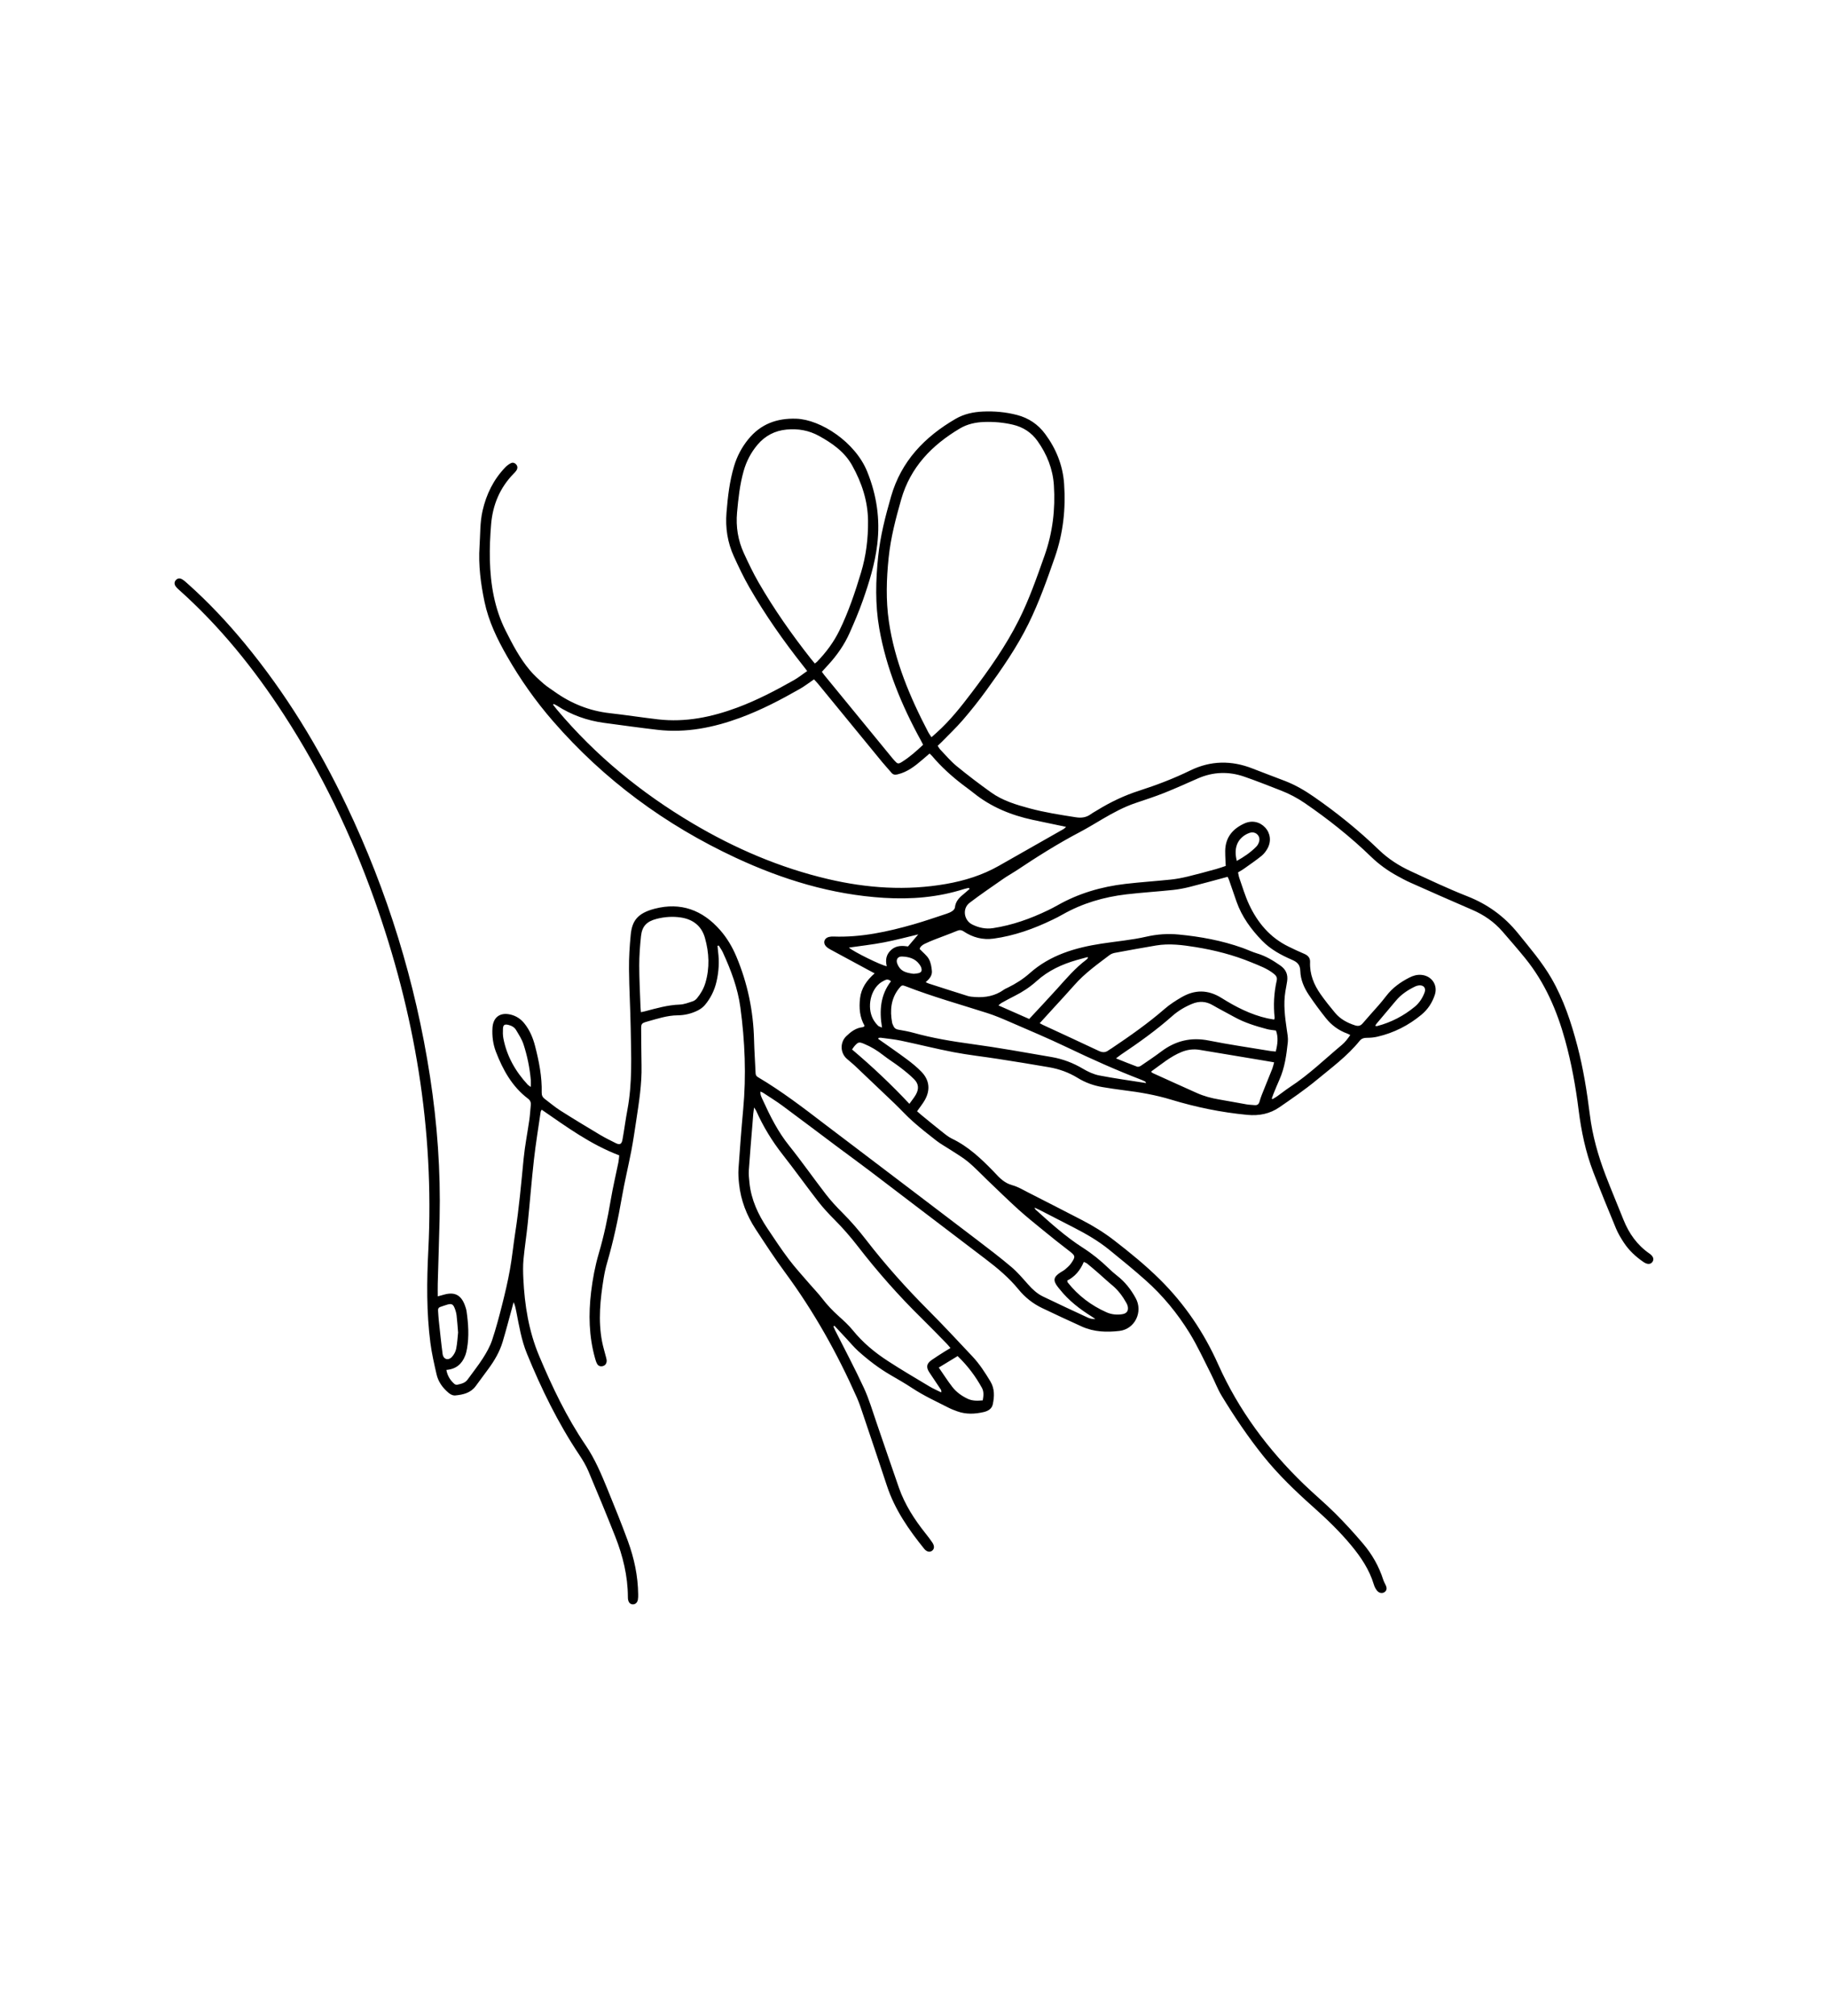 <svg width="215" height="237" viewBox="0 0 215 237" fill="none" xmlns="http://www.w3.org/2000/svg">
<path d="M103.294 122.143C104.416 122.937 105.551 123.713 106.651 124.531C107.258 124.983 107.852 125.466 108.376 126.007C109.321 126.984 109.446 128.15 108.766 129.343C108.514 129.785 108.186 130.182 107.859 130.651C108.028 130.799 108.19 130.944 108.359 131.082C109.121 131.707 109.88 132.334 110.653 132.945C111.071 133.273 111.485 133.639 111.957 133.866C113.889 134.787 115.4 136.23 116.867 137.734C116.908 137.779 116.949 137.823 116.991 137.868C117.574 138.507 118.157 139.096 119.057 139.341C119.72 139.521 120.337 139.893 120.958 140.211C123.063 141.28 125.164 142.36 127.261 143.443C128.597 144.133 129.87 144.92 131.06 145.841C132.93 147.287 134.762 148.777 136.442 150.444C139.35 153.328 141.603 156.664 143.269 160.393C145.674 165.775 149.121 170.409 153.34 174.487C154.551 175.656 155.848 176.736 157.042 177.923C158.173 179.051 159.257 180.238 160.292 181.456C161.365 182.715 162.182 184.136 162.69 185.727C162.762 185.958 162.893 186.175 162.993 186.396C163.145 186.731 163.1 186.989 162.862 187.165C162.631 187.334 162.313 187.327 162.065 187.114C161.944 187.01 161.848 186.869 161.768 186.727C161.686 186.586 161.627 186.43 161.579 186.272C161.058 184.547 160.081 183.087 158.946 181.714C157.58 180.062 156.041 178.585 154.444 177.164C152.353 175.304 150.342 173.372 148.586 171.185C146.785 168.936 145.177 166.552 143.683 164.095C143.197 163.291 142.869 162.391 142.441 161.553C141.61 159.924 140.854 158.251 139.899 156.702C138.481 154.408 136.77 152.32 134.748 150.523C133.354 149.281 131.902 148.101 130.453 146.925C129.173 145.886 127.748 145.065 126.282 144.313C124.95 143.626 123.615 142.94 122.283 142.257C122.107 142.167 121.924 142.095 121.669 141.977C121.738 142.108 121.752 142.17 121.79 142.201C123.563 143.795 125.329 145.393 127.344 146.683C128.438 147.383 129.445 148.191 130.377 149.095C130.701 149.409 131.039 149.712 131.395 149.988C132.323 150.706 133.023 151.61 133.578 152.627C134.455 154.228 133.485 156.253 131.677 156.471C130.18 156.65 128.673 156.602 127.258 155.967C125.685 155.26 124.125 154.525 122.566 153.783C121.476 153.262 120.555 152.527 119.785 151.585C118.661 150.209 117.305 149.077 115.894 148.008C111.378 144.582 106.875 141.139 102.363 137.71C101.121 136.764 99.855 135.85 98.606 134.919C96.418 133.283 94.242 131.634 92.044 130.009C91.302 129.461 90.512 128.978 89.739 128.467C89.66 128.415 89.563 128.391 89.432 128.332C89.408 128.75 89.594 129.054 89.732 129.361C90.585 131.23 91.499 133.056 92.803 134.68C94.304 136.554 95.68 138.527 97.15 140.428C97.74 141.191 98.399 141.901 99.082 142.581C100.072 143.571 100.983 144.623 101.838 145.731C104.112 148.677 106.589 151.444 109.221 154.08C110.977 155.836 112.665 157.661 114.369 159.469C115.204 160.355 115.859 161.373 116.487 162.415C117.001 163.274 116.96 164.188 116.767 165.103C116.653 165.637 116.204 165.896 115.697 166.013C114.659 166.251 113.62 166.3 112.599 165.931C112.251 165.806 111.902 165.675 111.574 165.506C110.129 164.771 108.652 164.095 107.293 163.198C106.472 162.657 105.613 162.163 104.761 161.67C103.384 160.873 102.132 159.914 100.952 158.855C100.452 158.403 100.017 157.878 99.555 157.381C99.082 156.878 98.609 156.367 98.137 155.863C98.099 155.888 98.061 155.915 98.019 155.939C98.078 156.074 98.13 156.212 98.195 156.343C99.337 158.617 100.538 160.866 101.607 163.177C102.218 164.495 102.622 165.906 103.101 167.283C103.981 169.826 104.833 172.375 105.727 174.914C106.423 176.895 107.545 178.633 108.845 180.265C109.128 180.617 109.404 180.976 109.656 181.352C109.936 181.763 109.901 182.135 109.601 182.335C109.328 182.518 108.976 182.435 108.69 182.077C106.875 179.831 105.24 177.478 104.322 174.697C103.394 171.889 102.453 169.087 101.507 166.286C101.283 165.624 101.069 164.958 100.786 164.319C98.485 159.12 95.722 154.187 92.341 149.602C91.123 147.953 90.001 146.228 88.877 144.513C87.818 142.895 87.128 141.118 86.924 139.179C86.862 138.589 86.817 137.989 86.859 137.399C87.021 135.084 87.193 132.769 87.407 130.461C87.783 126.432 87.618 122.416 87.076 118.417C86.772 116.161 85.968 114.046 85.023 111.983C84.892 111.693 84.699 111.434 84.533 111.162C84.485 111.176 84.44 111.189 84.392 111.203C84.409 111.414 84.423 111.624 84.45 111.831C84.616 113.046 84.544 114.243 84.264 115.44C84.023 116.464 83.567 117.372 82.898 118.169C82.67 118.441 82.346 118.662 82.025 118.821C81.297 119.176 80.517 119.362 79.703 119.369C78.472 119.38 77.319 119.77 76.153 120.094C75.401 120.304 75.404 120.36 75.411 121.132C75.425 122.509 75.425 123.885 75.453 125.262C75.501 127.453 75.153 129.602 74.828 131.755C74.649 132.931 74.48 134.111 74.256 135.281C73.904 137.116 73.459 138.931 73.141 140.77C72.693 143.364 72.141 145.927 71.406 148.456C71.234 149.046 71.102 149.653 71.002 150.257C70.599 152.738 70.333 155.229 70.813 157.73C70.937 158.372 71.137 159 71.296 159.634C71.33 159.772 71.365 159.917 71.351 160.055C71.323 160.348 71.161 160.552 70.864 160.618C70.595 160.676 70.361 160.58 70.23 160.348C70.112 160.138 70.043 159.897 69.978 159.658C69.267 157.105 69.208 154.515 69.522 151.899C69.705 150.368 69.988 148.857 70.423 147.373C71.033 145.303 71.475 143.195 71.834 141.066C72.082 139.59 72.434 138.13 72.731 136.661C72.786 136.385 72.8 136.102 72.831 135.833C69.457 134.556 66.628 132.472 63.712 130.465C63.657 130.568 63.602 130.634 63.592 130.703C63.323 132.573 63.012 134.436 62.802 136.312C62.519 138.8 62.329 141.298 62.074 143.792C61.929 145.22 61.705 146.642 61.57 148.073C61.501 148.822 61.518 149.581 61.553 150.333C61.701 153.448 62.188 156.495 63.405 159.396C64.944 163.057 66.648 166.634 68.888 169.926C69.974 171.523 70.709 173.279 71.434 175.045C72.265 177.078 73.093 179.116 73.849 181.18C74.587 183.194 75.035 185.282 75.059 187.441C75.059 187.645 75.063 187.855 75.028 188.055C74.963 188.425 74.715 188.638 74.411 188.621C74.125 188.607 73.931 188.404 73.869 188.049C73.852 187.948 73.849 187.845 73.849 187.741C73.838 185.282 73.262 182.936 72.368 180.666C71.351 178.088 70.288 175.525 69.208 172.972C68.922 172.296 68.539 171.651 68.129 171.04C65.627 167.3 63.671 163.284 61.97 159.131C61.318 157.533 61.049 155.853 60.721 154.183C60.652 153.825 60.583 153.469 60.407 153.097C60.359 153.276 60.311 153.452 60.263 153.631C59.88 155.015 59.524 156.409 59.11 157.782C58.762 158.931 58.158 159.962 57.447 160.928C56.95 161.608 56.447 162.284 55.95 162.96C55.36 163.764 54.48 163.968 53.569 164.057C53.162 164.099 52.831 163.833 52.541 163.56C51.958 163.015 51.524 162.36 51.348 161.584C51.068 160.366 50.785 159.141 50.623 157.902C50.151 154.263 50.192 150.609 50.378 146.952C51.092 132.783 48.781 119.083 44.03 105.759C41.301 98.107 37.81 90.824 33.38 84.007C29.861 78.59 25.835 73.602 20.998 69.296C20.877 69.189 20.756 69.072 20.663 68.937C20.494 68.696 20.477 68.43 20.684 68.202C20.891 67.971 21.164 67.957 21.416 68.106C21.626 68.227 21.816 68.392 21.998 68.558C24.462 70.745 26.711 73.136 28.805 75.675C33.601 81.492 37.496 87.881 40.739 94.671C45.586 104.821 48.867 115.464 50.578 126.583C51.431 132.117 51.834 137.682 51.703 143.285C51.644 145.831 51.555 148.374 51.486 150.916C51.472 151.385 51.486 151.855 51.486 152.41C51.772 152.331 52.003 152.269 52.231 152.206C53.456 151.861 54.211 152.238 54.663 153.424C54.756 153.673 54.843 153.931 54.88 154.194C55.084 155.643 55.184 157.095 54.929 158.548C54.88 158.83 54.815 159.113 54.711 159.379C54.332 160.359 53.642 160.966 52.5 161.059C52.621 161.739 52.945 162.263 53.428 162.691C53.511 162.763 53.663 162.826 53.763 162.801C54.218 162.698 54.694 162.619 54.998 162.191C55.595 161.356 56.243 160.555 56.795 159.69C57.223 159.02 57.627 158.306 57.879 157.557C58.341 156.177 58.71 154.766 59.069 153.352C59.41 151.999 59.731 150.637 59.976 149.264C60.235 147.828 60.373 146.376 60.597 144.937C61.046 142.053 61.301 139.152 61.584 136.247C61.736 134.694 62.043 133.159 62.264 131.617C62.343 131.068 62.36 130.513 62.426 129.961C62.467 129.623 62.381 129.378 62.098 129.164C60.228 127.746 59.145 125.779 58.324 123.644C57.982 122.75 57.865 121.812 57.92 120.86C57.996 119.583 58.824 118.983 60.062 119.283C60.728 119.445 61.26 119.804 61.684 120.335C62.312 121.122 62.688 122.026 62.936 122.992C63.398 124.786 63.757 126.597 63.712 128.464C63.706 128.784 63.823 129.012 64.071 129.198C64.678 129.65 65.258 130.154 65.896 130.558C67.439 131.538 69.005 132.483 70.571 133.418C71.168 133.777 71.799 134.08 72.42 134.394C72.876 134.625 73.11 134.532 73.207 134.011C73.424 132.842 73.569 131.658 73.79 130.489C74.387 127.332 74.235 124.144 74.18 120.963C74.142 118.624 74 116.282 73.98 113.943C73.966 112.59 74.052 111.234 74.183 109.889C74.342 108.288 74.956 107.367 77.005 106.836C80.069 106.042 82.629 106.991 84.695 109.347C85.516 110.282 86.134 111.334 86.617 112.483C87.928 115.609 88.604 118.862 88.687 122.25C88.718 123.565 88.815 124.876 88.87 126.187C88.88 126.428 88.987 126.545 89.18 126.659C91.944 128.295 94.487 130.244 97.033 132.193C98.092 133.004 99.161 133.804 100.224 134.611C105.099 138.313 109.977 142.008 114.845 145.717C116.232 146.773 117.622 147.832 118.954 148.957C119.671 149.564 120.286 150.292 120.913 150.999C121.424 151.575 121.98 152.096 122.67 152.427C124.426 153.276 126.195 154.097 127.965 154.918C128.221 155.035 128.507 155.087 128.831 155.077C128.697 154.984 128.569 154.887 128.431 154.801C127.01 153.918 125.695 152.91 124.646 151.585C124.584 151.506 124.512 151.43 124.45 151.347C123.822 150.554 123.887 150.14 124.726 149.595C124.915 149.471 125.126 149.371 125.292 149.226C125.536 149.012 125.792 148.794 125.975 148.529C126.54 147.718 126.489 147.628 125.695 147.025C124.681 146.255 123.691 145.455 122.704 144.651C121.717 143.847 120.724 143.05 119.778 142.198C118.547 141.084 117.36 139.914 116.156 138.769C115.397 138.044 114.683 137.275 113.879 136.606C113.22 136.057 112.464 135.629 111.747 135.157C111.216 134.808 110.65 134.505 110.149 134.118C109.208 133.394 108.273 132.648 107.383 131.862C106.63 131.196 105.954 130.447 105.23 129.75C103.674 128.26 102.111 126.777 100.545 125.296C100.231 125 99.882 124.741 99.568 124.448C98.806 123.744 98.796 122.533 99.541 121.815C100.079 121.298 100.665 120.849 101.445 120.767C101.504 120.76 101.559 120.725 101.611 120.698C101.628 120.691 101.635 120.667 101.687 120.598C101.11 119.607 101.021 118.49 101.155 117.358C101.297 116.182 101.928 115.26 102.87 114.436C102.628 114.308 102.439 114.208 102.252 114.108C100.717 113.28 99.182 112.452 97.65 111.621C97.471 111.524 97.291 111.407 97.153 111.262C96.77 110.858 96.929 110.31 97.467 110.161C97.643 110.113 97.833 110.099 98.016 110.106C101.262 110.227 104.385 109.547 107.476 108.664C108.776 108.291 110.056 107.843 111.343 107.422C111.574 107.346 111.809 107.246 112.009 107.108C112.144 107.015 112.299 106.846 112.313 106.698C112.378 106.049 112.74 105.604 113.217 105.217C113.496 104.99 113.762 104.748 114.034 104.514C114.01 104.472 113.986 104.427 113.958 104.386C113.769 104.431 113.572 104.462 113.386 104.521C110.308 105.504 107.151 105.756 103.946 105.556C97.812 105.176 92.044 103.413 86.507 100.833C78.244 96.979 71.047 91.687 65.051 84.793C62.995 82.43 61.197 79.881 59.642 77.165C58.482 75.147 57.471 73.057 56.988 70.759C56.536 68.603 56.254 66.426 56.402 64.214C56.495 62.824 56.443 61.42 56.757 60.047C57.199 58.104 58.048 56.372 59.441 54.93C59.624 54.744 59.845 54.578 60.076 54.461C60.318 54.337 60.563 54.42 60.735 54.637C60.89 54.837 60.887 55.065 60.763 55.272C60.68 55.41 60.563 55.531 60.449 55.648C58.803 57.314 57.951 59.346 57.761 61.651C57.647 63.041 57.582 64.442 57.616 65.836C57.689 68.713 58.154 71.525 59.462 74.129C60.283 75.761 61.132 77.39 62.315 78.797C62.802 79.374 63.371 79.888 63.94 80.384C64.34 80.736 64.803 81.016 65.234 81.326C67.176 82.713 69.322 83.576 71.706 83.845C73.604 84.059 75.491 84.352 77.385 84.573C80.624 84.949 83.722 84.304 86.741 83.179C89.056 82.316 91.24 81.171 93.386 79.957C93.914 79.656 94.393 79.27 94.938 78.891C94.745 78.642 94.614 78.47 94.476 78.294C92.154 75.358 90.005 72.301 88.135 69.055C87.462 67.882 86.879 66.653 86.317 65.422C85.568 63.783 85.299 62.058 85.448 60.254C85.599 58.408 85.806 56.576 86.341 54.792C86.689 53.636 87.242 52.591 88.001 51.653C89.46 49.852 91.364 49.151 93.652 49.227C96.522 49.321 100.593 51.974 101.997 55.448C103.118 58.222 103.532 61.04 103.177 64.011C102.904 66.298 102.228 68.468 101.473 70.617C101.024 71.894 100.489 73.143 99.941 74.381C99.323 75.782 98.454 77.028 97.419 78.156C97.171 78.425 96.926 78.694 96.667 78.98C96.791 79.149 96.877 79.284 96.981 79.408C99.558 82.554 102.135 85.697 104.716 88.844C104.885 89.051 105.054 89.258 105.233 89.454C105.554 89.81 105.661 89.841 106.075 89.582C106.982 89.016 107.776 88.306 108.573 87.56C108.483 87.388 108.414 87.243 108.335 87.102C106.047 82.937 104.24 78.594 103.415 73.885C102.922 71.069 102.991 68.237 103.287 65.411C103.536 63.014 104.136 60.685 104.802 58.373C105.996 54.213 108.756 51.353 112.402 49.238C113.379 48.672 114.469 48.437 115.59 48.386C116.949 48.324 118.298 48.444 119.62 48.789C120.986 49.145 122.09 49.89 122.925 51.018C124.215 52.757 125.002 54.706 125.154 56.869C125.361 59.809 125.047 62.693 124.074 65.491C123.156 68.126 122.228 70.759 120.993 73.277C119.613 76.096 117.826 78.656 115.994 81.181C115.124 82.379 114.203 83.538 113.237 84.656C112.461 85.556 111.592 86.374 110.76 87.229C110.619 87.374 110.467 87.512 110.284 87.685C110.398 87.85 110.481 88.012 110.601 88.136C111.226 88.789 111.812 89.492 112.506 90.062C113.824 91.141 115.18 92.173 116.566 93.163C117.922 94.133 119.506 94.609 121.096 95.037C122.883 95.519 124.708 95.799 126.537 96.085C127.182 96.185 127.755 96.116 128.286 95.727C128.535 95.547 128.811 95.406 129.073 95.243C130.618 94.291 132.243 93.519 133.975 92.963C136.028 92.301 138.043 91.535 139.985 90.586C142.393 89.41 144.843 89.379 147.327 90.358C148.586 90.855 149.859 91.321 151.125 91.811C152.34 92.28 153.45 92.925 154.52 93.667C157.245 95.554 159.812 97.631 162.196 99.932C163.29 100.988 164.553 101.792 165.919 102.423C168.12 103.437 170.311 104.483 172.563 105.366C174.965 106.308 176.935 107.736 178.553 109.74C179.936 111.452 181.368 113.115 182.475 115.026C183.917 117.524 184.804 120.228 185.529 122.995C186.222 125.645 186.65 128.343 186.988 131.051C187.295 133.521 187.964 135.878 188.847 138.186C189.517 139.931 190.248 141.649 190.938 143.388C191.587 145.01 192.549 146.379 194.005 147.383C194.461 147.697 194.564 148.06 194.35 148.36C194.136 148.66 193.757 148.684 193.305 148.377C192.38 147.746 191.569 146.99 190.959 146.048C190.624 145.534 190.303 144.999 190.069 144.434C189.154 142.233 188.254 140.028 187.398 137.806C186.488 135.436 185.977 132.973 185.663 130.451C185.318 127.701 184.821 124.972 184.083 122.292C183.117 118.79 181.699 115.512 179.394 112.669C178.528 111.6 177.621 110.565 176.721 109.523C175.737 108.385 174.533 107.557 173.15 106.963C170.714 105.918 168.296 104.841 165.874 103.765C165.367 103.541 164.88 103.275 164.394 103.009C163.252 102.388 162.203 101.64 161.265 100.732C158.853 98.397 156.235 96.32 153.468 94.422C152.581 93.815 151.639 93.318 150.639 92.932C149.203 92.377 147.772 91.8 146.316 91.3C144.498 90.679 142.683 90.738 140.906 91.511C139.588 92.083 138.281 92.684 136.946 93.215C135.842 93.653 134.707 94.022 133.578 94.402C132.205 94.864 130.943 95.547 129.704 96.272C128.821 96.789 127.951 97.327 127.041 97.807C124.439 99.17 121.955 100.739 119.513 102.368C119.033 102.685 118.526 102.958 118.053 103.285C116.708 104.224 115.345 105.145 114.041 106.139C113.158 106.811 113.358 108.202 114.355 108.695C115.124 109.075 115.932 109.251 116.801 109.119C119.057 108.774 121.176 108.019 123.222 107.036C123.611 106.849 123.994 106.653 124.37 106.439C126.858 105.028 129.545 104.245 132.367 103.917C134.141 103.71 135.924 103.596 137.701 103.41C138.37 103.341 139.036 103.21 139.692 103.054C140.81 102.785 141.917 102.478 143.028 102.175C143.401 102.075 143.766 101.937 144.166 101.805C144.153 101.564 144.139 101.36 144.132 101.16C144.118 100.791 144.097 100.422 144.101 100.053C144.118 98.466 144.97 97.448 146.35 96.817C147.234 96.413 148.155 96.606 148.786 97.276C149.41 97.934 149.548 98.88 149.09 99.732C148.91 100.067 148.658 100.394 148.365 100.632C147.696 101.171 146.982 101.657 146.278 102.157C146.078 102.299 145.86 102.413 145.612 102.564C145.664 102.796 145.688 103.02 145.764 103.227C146.136 104.272 146.443 105.345 146.913 106.346C147.913 108.481 149.369 110.223 151.539 111.283C152.146 111.579 152.76 111.873 153.385 112.135C153.833 112.321 154.106 112.614 154.085 113.108C154.023 114.532 154.534 115.771 155.331 116.903C155.862 117.658 156.442 118.379 157.032 119.086C157.642 119.814 158.449 120.249 159.35 120.542C159.729 120.667 160.005 120.629 160.275 120.311C160.885 119.59 161.527 118.897 162.148 118.186C162.458 117.831 162.755 117.462 163.045 117.089C163.773 116.14 164.715 115.461 165.774 114.926C166.202 114.708 166.65 114.577 167.137 114.612C168.372 114.698 169.141 115.792 168.755 116.965C168.454 117.879 167.934 118.676 167.192 119.29C165.667 120.556 163.938 121.436 162.003 121.881C161.606 121.974 161.189 122.012 160.782 122.012C160.426 122.012 160.143 122.085 159.916 122.367C158.456 124.175 156.59 125.541 154.82 127.004C153.447 128.139 151.963 129.15 150.497 130.164C149.362 130.951 148.106 131.203 146.699 131.072C143.639 130.785 140.654 130.168 137.725 129.278C135.907 128.726 134.051 128.408 132.174 128.177C131.339 128.074 130.508 127.943 129.676 127.808C128.631 127.636 127.644 127.277 126.747 126.725C125.695 126.08 124.564 125.676 123.36 125.469C121.376 125.124 119.389 124.807 117.401 124.496C115.659 124.224 113.9 124.034 112.168 123.703C110.094 123.306 108.042 122.785 105.975 122.35C105.195 122.188 104.398 122.112 103.608 122.005C103.515 121.991 103.419 122.019 103.325 122.026C103.315 122.067 103.305 122.105 103.294 122.147V122.143ZM65.127 82.765C65.099 82.793 65.072 82.823 65.044 82.851C65.203 83.051 65.358 83.251 65.52 83.448C70.05 88.83 75.415 93.218 81.456 96.796C86.451 99.756 91.737 102.026 97.402 103.354C101.987 104.427 106.603 104.741 111.274 103.924C113.461 103.541 115.538 102.892 117.47 101.799C120.006 100.363 122.542 98.921 125.074 97.479C125.185 97.417 125.267 97.314 125.388 97.213C124.043 96.931 122.759 96.668 121.479 96.392C118.916 95.84 116.539 94.871 114.483 93.205C114.082 92.88 113.662 92.587 113.254 92.276C111.93 91.262 110.695 90.151 109.618 88.871C109.542 88.778 109.446 88.706 109.328 88.592C109.035 88.844 108.759 89.085 108.48 89.323C107.617 90.062 106.741 90.758 105.595 91.034C105.271 91.114 105.054 91.097 104.84 90.841C104.485 90.417 104.102 90.013 103.75 89.585C101.235 86.522 98.723 83.455 96.212 80.391C96.06 80.208 95.894 80.039 95.739 79.87C95.152 80.27 94.649 80.664 94.1 80.978C91.833 82.272 89.522 83.479 87.069 84.383C83.93 85.539 80.707 86.191 77.343 85.804C75.242 85.563 73.152 85.266 71.054 84.987C69.05 84.718 67.19 84.052 65.489 82.951C65.379 82.879 65.251 82.83 65.13 82.768L65.127 82.765ZM109.556 86.674C109.811 86.446 109.994 86.284 110.177 86.122C111.73 84.728 113.016 83.103 114.269 81.45C116.328 78.735 118.295 75.955 119.83 72.894C121.058 70.445 121.955 67.868 122.863 65.294C123.808 62.62 124.136 59.867 123.953 57.049C123.829 55.137 123.139 53.416 122.035 51.86C121.314 50.846 120.337 50.211 119.126 49.928C118.019 49.669 116.898 49.572 115.766 49.61C114.748 49.645 113.765 49.855 112.882 50.383C109.597 52.336 107.076 54.93 105.996 58.708C105.351 60.961 104.761 63.224 104.519 65.56C104.26 68.058 104.181 70.555 104.543 73.053C105.219 77.711 107.024 81.968 109.183 86.098C109.277 86.273 109.401 86.436 109.553 86.67L109.556 86.674ZM95.839 78C95.963 77.904 96.035 77.859 96.091 77.804C97.157 76.707 98.061 75.492 98.733 74.116C99.799 71.932 100.569 69.638 101.269 67.316C101.869 65.332 102.114 63.297 102.094 61.237C102.073 58.908 101.359 56.755 100.234 54.734C99.341 53.126 97.902 52.122 96.336 51.256C95.138 50.594 93.865 50.376 92.53 50.501C91.143 50.628 89.981 51.228 89.077 52.308C88.314 53.219 87.78 54.247 87.459 55.393C87.01 56.983 86.838 58.611 86.689 60.25C86.538 61.93 86.796 63.531 87.497 65.053C88.028 66.208 88.577 67.361 89.211 68.461C91.03 71.615 93.12 74.588 95.37 77.445C95.508 77.621 95.653 77.79 95.835 78.007L95.839 78ZM149.573 129.147C149.6 129.174 149.628 129.202 149.655 129.229C149.838 129.119 150.028 129.022 150.201 128.898C150.721 128.529 151.218 128.129 151.75 127.78C153.944 126.349 155.817 124.52 157.818 122.85C158.205 122.53 158.508 122.126 158.812 121.684C158.646 121.605 158.56 121.553 158.467 121.519C157.456 121.153 156.611 120.535 155.948 119.704C155.244 118.824 154.572 117.913 153.944 116.979C153.378 116.133 152.967 115.188 152.936 114.167C152.916 113.425 152.595 113.118 151.96 112.842C150.677 112.287 149.442 111.624 148.448 110.603C147.147 109.264 146.061 107.781 145.433 106.001C145.132 105.148 144.846 104.293 144.549 103.441C144.505 103.313 144.436 103.196 144.384 103.085C142.873 103.489 141.41 103.9 139.937 104.269C139.285 104.434 138.615 104.562 137.946 104.631C136.128 104.821 134.303 104.935 132.488 105.145C129.832 105.456 127.303 106.194 124.96 107.526C124.584 107.739 124.201 107.936 123.811 108.122C121.6 109.192 119.309 110.016 116.86 110.351C115.58 110.527 114.407 110.213 113.348 109.509C113.037 109.302 112.823 109.326 112.513 109.458C111.681 109.806 110.829 110.103 109.987 110.434C109.566 110.599 109.149 110.772 108.745 110.969C108.452 111.114 108.207 111.327 108.166 111.572C108.58 112.007 109.011 112.328 109.249 112.752C109.477 113.163 109.563 113.68 109.604 114.16C109.653 114.691 109.304 115.102 108.876 115.474C109.063 115.557 109.152 115.605 109.246 115.636C110.77 116.126 112.292 116.62 113.824 117.096C114.093 117.179 114.386 117.196 114.672 117.217C115.894 117.303 117.043 117.089 118.06 116.364C118.209 116.257 118.385 116.185 118.55 116.106C119.475 115.65 120.341 115.102 121.114 114.415C123.515 112.28 126.461 111.417 129.532 110.944C131.295 110.672 133.078 110.524 134.824 110.123C136.076 109.837 137.342 109.744 138.619 109.868C141.182 110.113 143.701 110.575 146.136 111.441C146.716 111.648 147.275 111.921 147.865 112.097C148.865 112.393 149.731 112.921 150.58 113.511C151.26 113.984 151.498 114.584 151.387 115.36C151.329 115.768 151.242 116.168 151.177 116.575C150.932 118.079 151.129 119.563 151.346 121.05C151.418 121.536 151.518 122.036 151.467 122.516C151.305 124.027 151.108 125.535 150.473 126.946C150.218 127.508 149.994 128.081 149.759 128.65C149.693 128.812 149.638 128.981 149.58 129.147H149.573ZM111.792 158.489C111.619 158.285 111.495 158.123 111.357 157.982C110.394 157.002 109.439 156.008 108.456 155.046C105.737 152.382 103.225 149.54 100.897 146.531C100.041 145.424 99.13 144.375 98.14 143.385C97.474 142.719 96.829 142.022 96.249 141.28C94.828 139.448 93.479 137.558 92.047 135.736C90.798 134.142 89.753 132.435 88.935 130.585C88.897 130.499 88.832 130.423 88.691 130.206C88.646 130.54 88.615 130.73 88.597 130.92C88.563 131.331 88.535 131.738 88.501 132.148C88.356 133.949 88.197 135.747 88.076 137.551C88.042 138.058 88.094 138.576 88.149 139.083C88.356 141.053 89.17 142.791 90.253 144.413C91.074 145.641 91.889 146.88 92.779 148.056C93.531 149.053 94.383 149.971 95.197 150.923C95.691 151.499 96.225 152.041 96.688 152.641C97.264 153.397 97.909 154.076 98.613 154.711C99.206 155.246 99.81 155.788 100.31 156.405C101.476 157.844 102.88 159.006 104.416 160.003C106.013 161.045 107.665 162.008 109.301 162.991C109.749 163.26 110.232 163.467 110.701 163.702C110.733 163.526 110.701 163.436 110.65 163.36C110.205 162.694 109.756 162.032 109.315 161.363C108.901 160.735 108.966 160.324 109.577 159.893C110.08 159.538 110.605 159.217 111.122 158.886C111.326 158.755 111.533 158.637 111.785 158.489H111.792ZM122.287 120.297C122.463 120.391 122.549 120.446 122.642 120.487C124.84 121.505 127.041 122.516 129.231 123.551C129.652 123.751 130.004 123.765 130.373 123.489C130.487 123.402 130.615 123.333 130.736 123.254C132.902 121.802 135.034 120.304 137.008 118.59C137.591 118.083 138.26 117.658 138.929 117.265C140.516 116.333 142.065 116.323 143.683 117.337C145.35 118.383 147.113 119.287 149.062 119.725C149.328 119.783 149.6 119.821 149.859 119.866C149.897 119.749 149.921 119.707 149.918 119.673C149.755 118.189 149.835 116.723 150.163 115.267C150.238 114.926 150.097 114.702 149.821 114.484C149.034 113.856 148.117 113.529 147.202 113.152C145.081 112.276 142.883 111.714 140.627 111.348C139.085 111.1 137.532 110.896 135.969 111.158C134.351 111.431 132.737 111.724 131.122 112.024C130.908 112.066 130.677 112.152 130.504 112.283C129.066 113.373 127.589 114.419 126.385 115.788C125.547 116.744 124.674 117.672 123.818 118.614C123.325 119.155 122.832 119.697 122.287 120.294V120.297ZM134.803 127.335C134.731 127.218 134.717 127.166 134.686 127.153C134.541 127.08 134.393 127.008 134.241 126.949C131.267 125.807 128.369 124.506 125.495 123.13C123.256 122.057 120.962 121.098 118.685 120.108C117.84 119.739 116.984 119.38 116.108 119.1C112.92 118.083 109.694 117.182 106.572 115.971C106.106 115.792 106.054 115.806 105.737 116.202C104.781 117.403 104.661 118.779 104.926 120.225C104.95 120.363 105.026 120.494 105.081 120.625C105.181 120.874 105.361 121.001 105.633 121.05C106.241 121.156 106.848 121.263 107.441 121.426C109.68 122.05 111.964 122.426 114.265 122.74C117.419 123.168 120.551 123.734 123.687 124.275C124.988 124.5 126.213 124.962 127.362 125.645C127.955 125.997 128.617 126.307 129.287 126.438C131.094 126.79 132.923 127.035 134.81 127.335H134.803ZM75.387 119C75.57 118.959 75.708 118.935 75.843 118.9C77.192 118.545 78.527 118.155 79.938 118.107C80.455 118.089 80.973 117.882 81.477 117.72C81.659 117.662 81.846 117.524 81.97 117.372C82.415 116.83 82.767 116.23 82.967 115.55C83.488 113.784 83.405 112.017 82.912 110.268C82.515 108.854 81.497 108.084 80.083 107.867C79.127 107.722 78.158 107.788 77.212 108.033C76.064 108.333 75.515 108.888 75.391 110.065C75.27 111.207 75.184 112.356 75.184 113.501C75.184 115.122 75.277 116.74 75.332 118.362C75.339 118.562 75.363 118.762 75.384 118.997L75.387 119ZM135.41 126.038C135.466 126.076 135.524 126.135 135.593 126.166C137.315 126.946 139.033 127.729 140.758 128.498C141.607 128.878 142.497 129.116 143.411 129.267C144.484 129.447 145.553 129.654 146.623 129.84C146.926 129.892 147.234 129.895 147.541 129.926C147.879 129.961 148.055 129.833 148.148 129.485C148.282 128.991 148.486 128.519 148.676 128.043C148.993 127.242 149.324 126.445 149.642 125.641C149.728 125.421 149.776 125.183 149.856 124.896C149.5 124.834 149.221 124.786 148.941 124.738C148.517 124.665 148.089 124.596 147.665 124.524C145.477 124.158 143.29 123.792 141.103 123.43C140.378 123.309 139.671 123.396 138.988 123.672C137.656 124.206 136.576 125.138 135.428 125.952C135.414 125.962 135.417 125.99 135.407 126.035L135.41 126.038ZM131.257 124.431C132.15 124.786 132.94 125.11 133.744 125.407C133.865 125.452 134.065 125.383 134.182 125.303C134.996 124.751 135.814 124.199 136.601 123.609C138.27 122.357 140.085 121.919 142.165 122.333C144.556 122.812 146.975 123.157 149.383 123.558C149.597 123.592 149.814 123.603 150.049 123.627C150.263 122.761 150.37 121.964 150.073 121.156C149.707 121.101 149.359 121.081 149.024 120.991C147.696 120.636 146.381 120.239 145.167 119.563C144.325 119.09 143.463 118.662 142.631 118.176C141.841 117.713 141.051 117.675 140.216 118.017C139.354 118.372 138.564 118.842 137.867 119.459C135.973 121.139 133.917 122.599 131.822 124.006C131.66 124.117 131.505 124.244 131.257 124.431ZM127.955 112.642C127.945 112.6 127.934 112.559 127.92 112.518C127.489 112.635 127.058 112.749 126.63 112.873C124.898 113.37 123.291 114.108 121.935 115.333C121.155 116.037 120.286 116.613 119.344 117.085C118.812 117.351 118.291 117.637 117.771 117.924C117.66 117.986 117.574 118.086 117.432 118.203C118.674 118.752 119.847 119.266 121.048 119.797C122.166 118.593 123.249 117.448 124.305 116.278C125.402 115.06 126.461 113.805 127.786 112.818C127.848 112.77 127.896 112.704 127.948 112.645L127.955 112.642ZM125.523 150.55C125.547 150.675 125.543 150.726 125.564 150.754C126.792 152.313 128.334 153.48 130.139 154.283C130.722 154.542 131.367 154.611 132.009 154.504C132.537 154.414 132.744 154.104 132.64 153.583C132.612 153.445 132.55 153.31 132.481 153.186C132.036 152.396 131.508 151.675 130.798 151.092C130.246 150.637 129.725 150.143 129.183 149.671C128.752 149.295 128.314 148.922 127.869 148.56C127.769 148.477 127.631 148.439 127.472 148.36C127.058 149.35 126.42 150.102 125.523 150.554V150.55ZM100.217 123.389C102.587 125.39 104.802 127.48 106.958 129.775C107.245 129.367 107.524 129.043 107.728 128.674C108.1 128.001 108.045 127.411 107.503 126.87C107 126.366 106.434 125.914 105.865 125.479C105.213 124.979 104.509 124.551 103.864 124.044C103.18 123.506 102.449 123.061 101.649 122.73C101.048 122.481 100.952 122.492 100.527 122.954C100.431 123.057 100.358 123.182 100.213 123.385L100.217 123.389ZM112.633 159.431C111.899 159.879 111.188 160.311 110.415 160.78C110.977 161.594 111.46 162.353 112.009 163.06C112.478 163.664 113.096 164.109 113.789 164.44C114.369 164.72 114.962 164.692 115.587 164.64C115.68 164.102 115.738 163.616 115.483 163.157C114.735 161.808 113.824 160.58 112.63 159.431H112.633ZM62.432 127.787C62.432 127.46 62.45 127.225 62.432 126.99C62.305 125.555 62.019 124.148 61.574 122.781C61.38 122.188 61.025 121.643 60.701 121.101C60.507 120.777 60.18 120.587 59.804 120.498C59.345 120.387 59.176 120.487 59.155 120.949C59.138 121.315 59.134 121.695 59.2 122.053C59.6 124.168 60.621 125.962 62.074 127.529C62.15 127.611 62.26 127.663 62.436 127.791L62.432 127.787ZM53.88 156.671C53.811 155.867 53.776 155.253 53.701 154.642C53.663 154.342 53.576 154.038 53.459 153.759C53.28 153.324 53.097 153.248 52.631 153.373C52.355 153.445 52.089 153.559 51.813 153.645C51.572 153.718 51.503 153.88 51.524 154.114C51.555 154.483 51.565 154.853 51.606 155.218C51.751 156.543 51.882 157.868 52.058 159.186C52.145 159.821 52.724 160 53.162 159.52C53.4 159.262 53.59 158.903 53.656 158.561C53.79 157.882 53.821 157.185 53.877 156.674L53.88 156.671ZM161.751 120.584C161.796 120.611 161.813 120.632 161.83 120.632C161.889 120.632 161.955 120.636 162.01 120.622C163.642 120.19 165.105 119.425 166.402 118.355C166.933 117.917 167.302 117.341 167.547 116.703C167.751 116.175 167.454 115.799 166.895 115.85C166.736 115.864 166.571 115.916 166.426 115.985C165.57 116.399 164.791 116.916 164.173 117.658C163.428 118.555 162.665 119.445 161.913 120.339C161.851 120.415 161.806 120.504 161.751 120.587V120.584ZM108.004 109.854C106.655 110.172 105.313 110.537 103.95 110.796C102.597 111.055 101.224 111.207 99.844 111.407C100.348 111.876 103.715 113.535 104.298 113.594C104.105 112.832 104.243 112.169 104.854 111.645C105.457 111.124 106.175 111.186 106.8 111.269C107.238 110.755 107.617 110.31 108.004 109.854ZM104.792 115.367C104.54 115.133 104.298 115.126 104.067 115.243C103.833 115.364 103.594 115.495 103.398 115.668C102.249 116.675 101.97 118.731 102.804 120.015C102.939 120.218 103.091 120.418 103.267 120.587C103.367 120.684 103.529 120.715 103.739 120.811C103.401 118.79 103.557 116.958 104.792 115.364V115.367ZM145.464 101.219C146.343 100.722 147.12 100.198 147.779 99.515C147.941 99.346 148.058 99.101 148.11 98.87C148.227 98.324 147.792 97.831 147.24 97.865C147.044 97.879 146.84 97.955 146.661 98.045C145.512 98.635 145.084 99.728 145.467 101.215L145.464 101.219ZM107.458 114.488C107.596 114.47 107.783 114.46 107.962 114.426C108.359 114.346 108.476 114.156 108.352 113.767C108.307 113.615 108.211 113.477 108.114 113.346C107.614 112.676 106.882 112.49 106.106 112.456C105.578 112.431 105.337 112.828 105.544 113.328C105.865 114.094 106.344 114.35 107.455 114.488H107.458Z" fill="black"/>
</svg>
